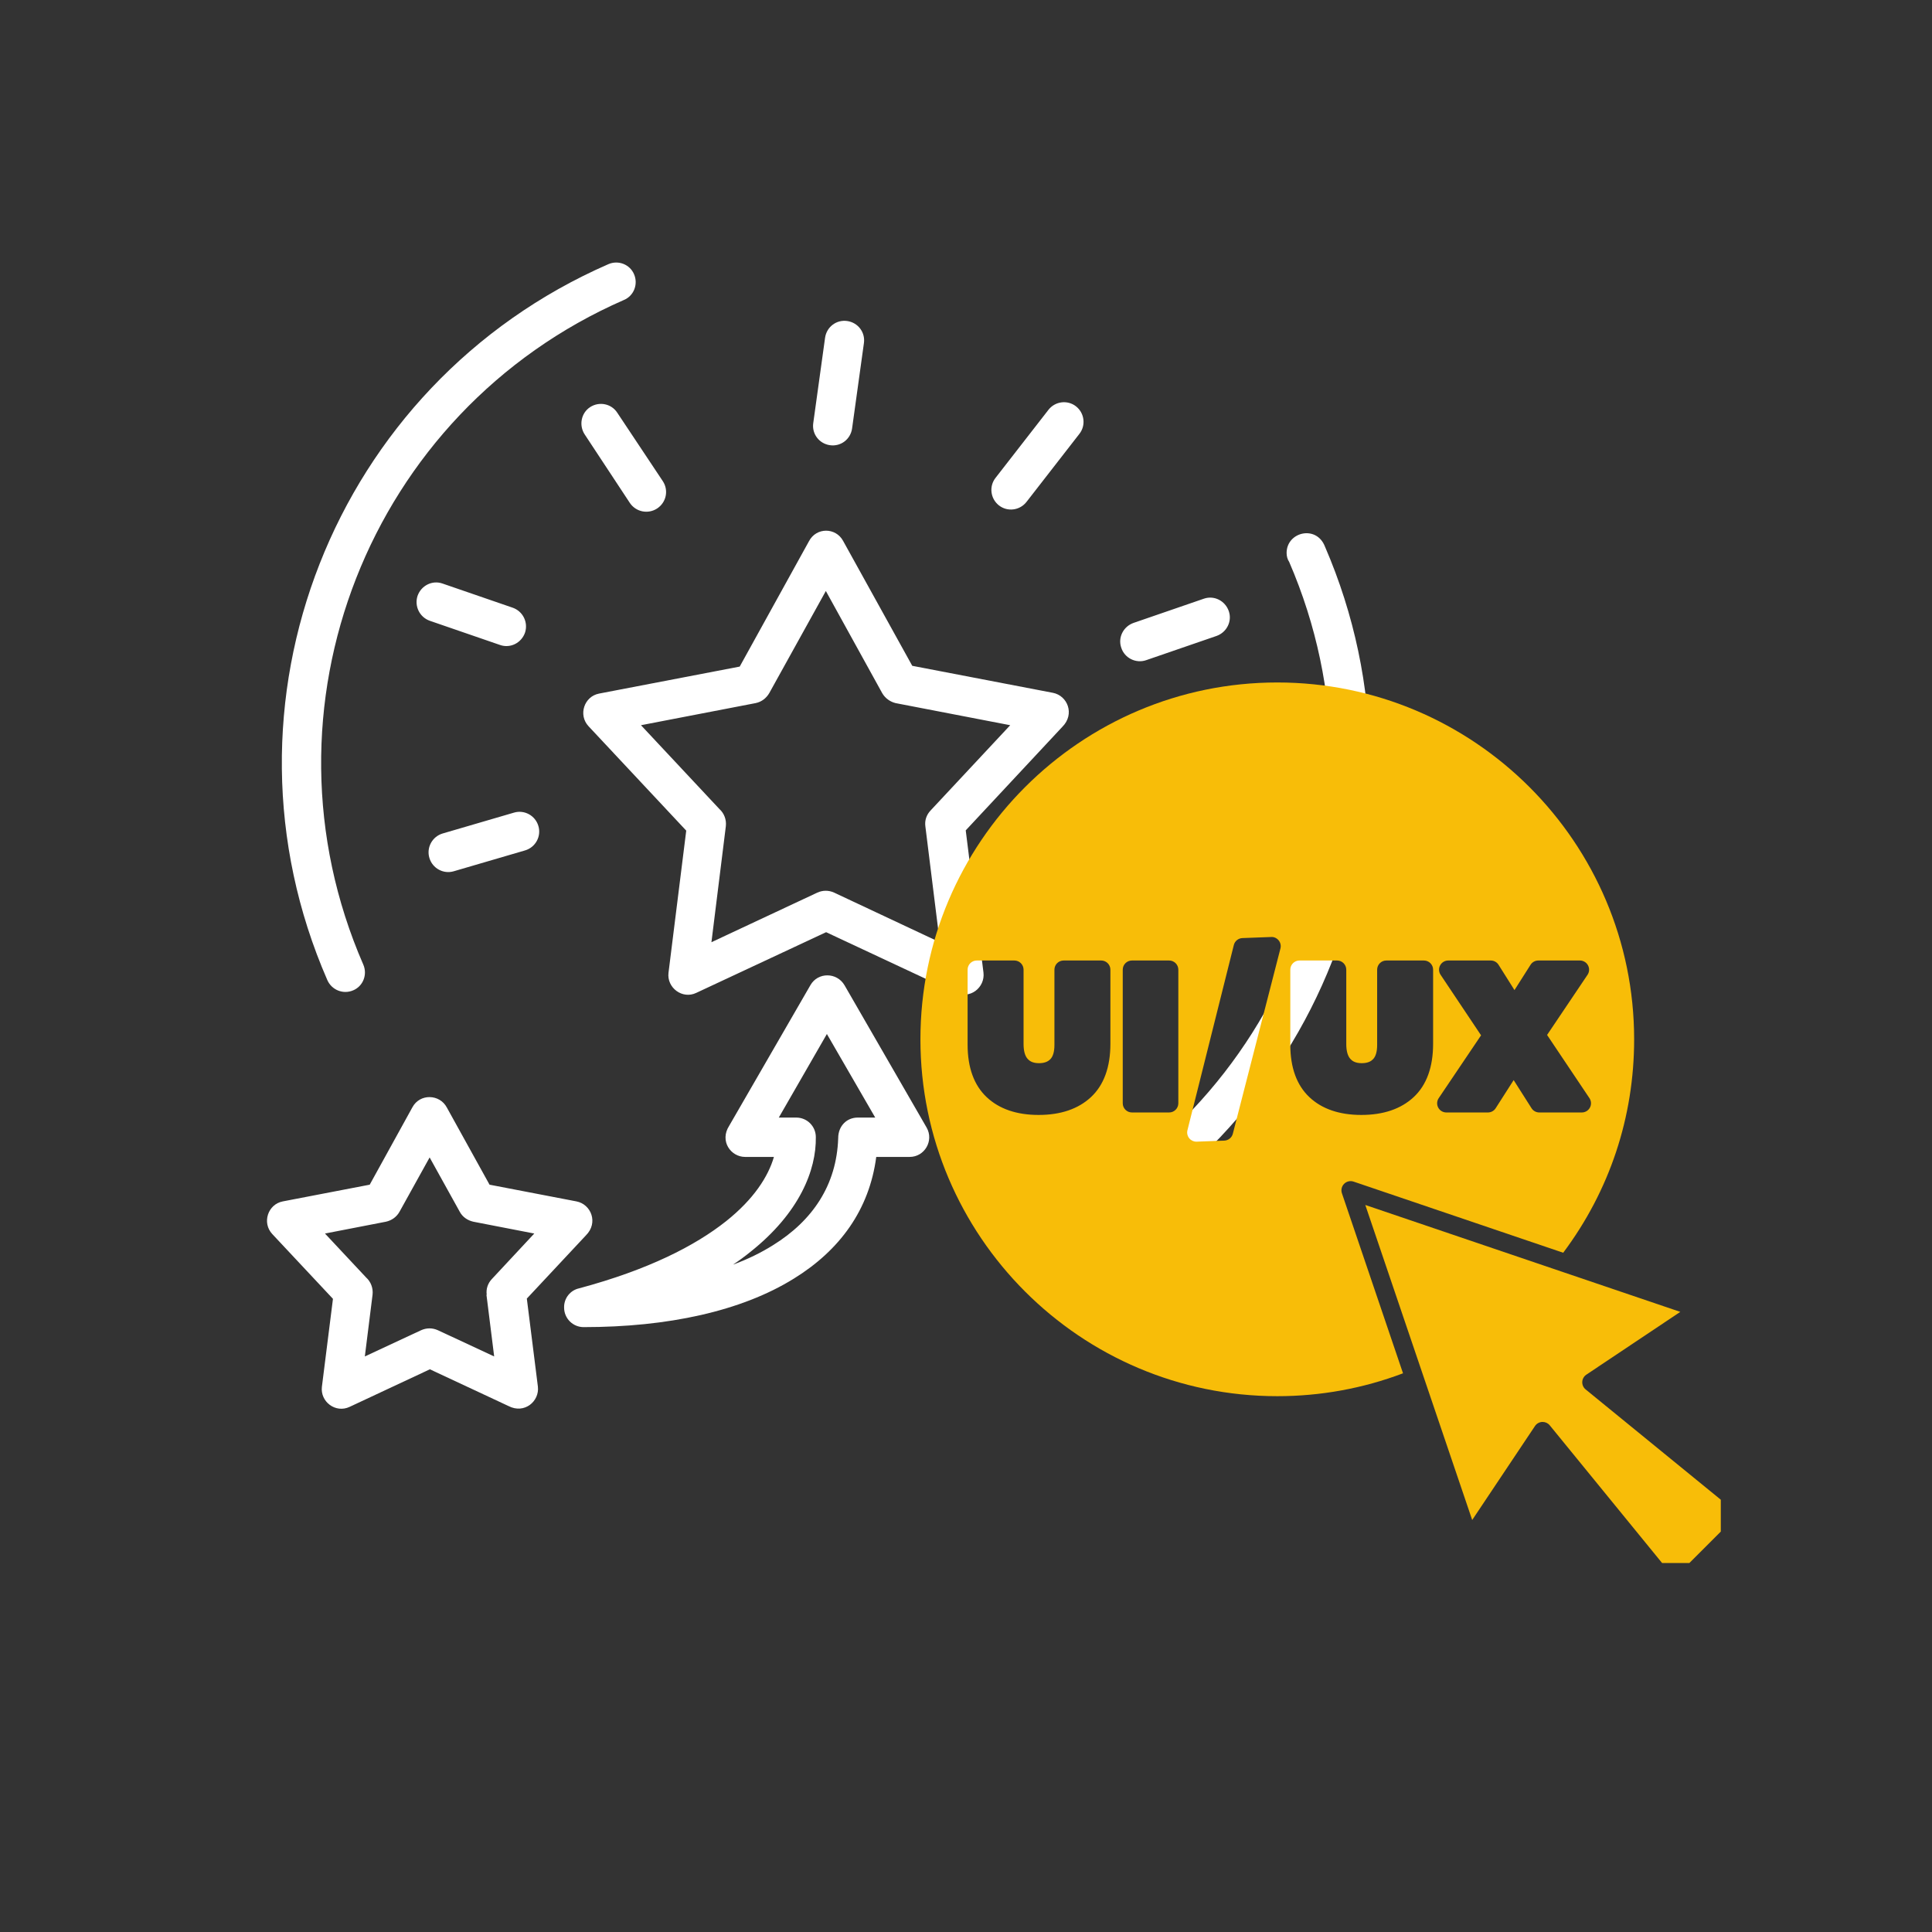 <svg xmlns="http://www.w3.org/2000/svg" xmlns:xlink="http://www.w3.org/1999/xlink" width="1080" zoomAndPan="magnify" viewBox="0 0 810 810" height="1080" preserveAspectRatio="xMidYMid meet" version="1.0"><rect x="0" y="0" width="810" height="810" fill="#333333" stroke="none"/><defs><clipPath id="db8a69dd5f"><path d="M 111 110 L 573.277 110 L 573.277 591 L 111 591 Z M 111 110 " clip-rule="nonzero"/></clipPath><clipPath id="7dbb2946f4"><path d="M 572 505 L 721.453 505 L 721.453 655.301 L 572 655.301 Z M 572 505 " clip-rule="nonzero"/></clipPath><clipPath id="4f07f7588a"><path d="M 385.84 286.129 L 686 286.129 L 686 586 L 385.84 586 Z M 385.84 286.129 " clip-rule="nonzero"/></clipPath></defs><g clip-path="url(#db8a69dd5f)"><path fill="#ffffff" d="M 539.418 231.82 C 539.418 222.98 551.922 219.965 555.48 229.125 C 580.383 286.691 579.734 348.891 558.5 403.008 C 537.156 457.336 495.113 503.477 437.441 528.699 C 436.363 529.129 435.285 529.453 434.207 529.453 C 425.367 529.453 422.457 516.949 431.512 513.391 C 484.766 490 523.57 447.203 543.301 396.969 C 563.027 346.734 563.566 288.957 540.496 235.594 C 539.742 234.516 539.418 233.117 539.418 231.82 Z M 152.312 404.406 C 154.145 408.613 152.207 413.461 148.109 415.188 C 143.906 417.02 139.055 415.078 137.223 410.875 C 86.879 295.422 139.699 161.105 255.047 110.762 C 259.25 108.93 264.102 110.871 265.824 114.969 C 267.656 119.172 265.719 124.023 261.621 125.746 C 154.578 172.531 105.637 297.254 152.312 404.406 Z M 187.348 464.344 L 205.242 496.684 L 241.68 503.691 C 247.824 504.875 250.949 512.637 245.668 517.918 L 220.875 544.438 L 225.508 581.305 C 226.262 587.449 219.902 592.949 213.219 589.5 L 180.234 574.082 L 146.602 589.82 C 140.672 592.625 134.203 587.664 134.957 581.414 L 139.594 544.547 L 114.152 517.379 C 109.734 512.637 112.32 504.875 118.57 503.691 L 155.008 496.684 L 172.902 464.234 C 176.027 458.414 184.328 458.629 187.348 464.344 Z M 192.738 508.004 L 180.125 485.258 L 167.512 508.004 C 166.328 510.156 164.277 511.668 161.801 512.207 L 136.25 517.164 L 153.5 535.598 C 155.438 537.324 156.516 540.02 156.195 542.82 L 152.961 568.691 L 176.566 557.699 C 178.723 556.727 181.203 556.621 183.574 557.699 L 207.184 568.691 L 203.949 542.82 L 204.055 542.82 C 203.734 540.449 204.488 538.078 206.211 536.246 L 224 517.164 L 198.449 512.207 C 196.078 511.668 193.922 510.266 192.738 508.004 Z M 242.863 540.125 C 271.754 532.363 291.375 522.34 304.418 511.992 C 316.059 502.719 322.098 493.234 324.469 485.043 L 312.395 485.043 C 306.359 485.043 301.613 478.359 305.711 471.996 L 339.773 413.031 C 342.902 407.535 350.879 407.535 354.113 413.141 L 388.5 472.754 C 391.625 478.25 387.637 485.043 381.387 485.043 L 367.371 485.043 C 364.461 507.246 352.062 524.172 332.875 536.031 C 310.887 549.719 279.945 556.402 244.695 556.402 C 240.168 556.402 236.504 552.738 236.504 548.211 C 236.395 544.223 239.199 540.879 242.863 540.125 Z M 314.656 524.82 C 312.395 526.652 309.914 528.484 307.328 530.207 C 313.473 527.945 319.188 525.141 324.145 522.016 C 340.637 511.773 350.77 496.898 351.418 477.172 C 351.418 472.105 354.977 468.547 359.609 468.547 L 366.941 468.547 L 346.676 433.512 L 326.516 468.547 L 333.848 468.547 C 338.375 468.547 342.039 472.215 342.039 476.742 C 342.254 490.539 335.246 508.434 314.656 524.82 Z M 480.559 276.773 C 476.25 278.281 471.504 275.91 470.105 271.598 C 468.594 267.289 470.965 262.652 475.277 261.145 L 504.707 251.012 C 509.02 249.5 513.656 251.871 515.164 256.184 C 516.672 260.496 514.301 265.133 509.988 266.641 Z M 357.238 179.648 C 356.59 184.176 352.496 187.301 347.969 186.652 C 343.441 186.008 340.312 181.91 340.961 177.383 L 345.918 141.594 C 346.566 137.066 350.664 133.941 355.191 134.586 C 359.719 135.234 362.844 139.332 362.199 143.859 Z M 214.945 254.781 C 219.258 256.293 221.52 260.926 220.117 265.238 C 218.609 269.551 213.973 271.922 209.66 270.414 L 180.234 260.281 C 175.922 258.77 173.656 254.137 175.059 249.824 C 176.566 245.512 181.203 243.141 185.516 244.648 Z M 215.484 340.699 C 219.797 339.406 224.43 341.883 225.723 346.305 C 227.02 350.617 224.539 355.25 220.117 356.543 L 190.258 365.277 C 185.945 366.57 181.312 364.09 180.016 359.672 C 178.723 355.359 181.203 350.723 185.621 349.43 Z M 430.324 210.477 C 427.523 214.035 422.348 214.684 418.793 211.879 C 415.234 209.074 414.586 203.902 417.391 200.344 L 439.598 171.777 C 442.398 168.219 447.574 167.574 451.133 170.375 C 454.688 173.18 455.336 178.352 452.531 181.91 Z M 277.898 201.746 C 280.379 205.52 279.406 210.586 275.527 213.172 C 271.754 215.652 266.688 214.684 264.102 210.91 L 245.129 182.125 C 242.648 178.352 243.617 173.18 247.391 170.699 C 251.164 168.219 256.34 169.191 258.816 173.07 Z M 353.465 226.754 L 382.465 279.145 L 441.43 290.465 C 447.574 291.648 450.699 299.41 445.418 304.695 L 404.887 348.137 L 412.324 407.75 C 413.078 413.895 406.719 419.391 400.035 415.941 L 346.352 390.824 L 291.914 416.266 C 286.09 419.066 279.516 414.109 280.27 407.855 L 287.707 348.246 L 246.746 304.477 C 242.324 299.734 244.914 291.973 251.164 290.789 L 310.129 279.469 L 339.129 226.973 C 342.254 220.934 350.445 221.148 353.465 226.754 Z M 369.852 290.57 L 346.242 247.777 L 322.527 290.57 C 321.34 292.621 319.402 294.238 316.812 294.777 L 268.734 304.047 L 301.613 339.188 C 303.555 340.914 304.633 343.609 304.309 346.41 L 298.273 395.027 L 342.688 374.223 C 344.84 373.254 347.32 373.145 349.691 374.223 L 393.996 395.027 L 387.961 346.41 C 387.637 344.039 388.391 341.668 390.117 339.836 L 423.535 304.047 L 375.457 294.777 C 373.301 294.238 371.145 292.836 369.852 290.57 Z M 369.852 290.57 " fill-opacity="1" fill-rule="nonzero"/></g><g clip-path="url(#7dbb2946f4)"><path fill="#f8bd08" d="M 572.406 505.191 L 617.227 637.262 L 643.551 597.863 C 644.23 596.852 645.348 596.215 646.57 596.156 C 646.629 596.156 646.691 596.152 646.754 596.152 C 647.906 596.152 649.004 596.672 649.738 597.57 L 701.977 661.594 L 728.809 634.762 L 664.785 582.523 C 663.836 581.75 663.316 580.574 663.371 579.352 C 663.43 578.133 664.062 577.016 665.078 576.336 L 704.473 550.012 L 655.527 533.402 L 655.523 533.402 L 572.406 505.191 " fill-opacity="1" fill-rule="nonzero"/></g><g clip-path="url(#4f07f7588a)"><path fill="#f8bd08" d="M 540.965 437.988 L 540.965 406.547 C 540.965 404.422 542.688 402.695 544.816 402.695 L 560.578 402.695 C 562.707 402.695 564.43 404.422 564.43 406.547 L 564.43 437.672 C 564.43 440.602 565.016 442.727 566.172 443.98 C 566.871 444.742 568.109 445.742 570.902 445.742 C 573.73 445.742 574.988 444.773 575.684 444.047 C 576.805 442.879 577.375 440.867 577.375 438.07 L 577.375 406.547 C 577.375 404.422 579.098 402.695 581.223 402.695 L 596.988 402.695 C 599.113 402.695 600.836 404.422 600.836 406.547 L 600.836 437.594 C 600.836 447.41 598.098 454.938 592.688 459.973 C 587.359 464.934 579.973 467.445 570.742 467.445 C 561.551 467.445 554.23 464.941 548.977 460 C 543.66 454.992 540.965 447.59 540.965 437.988 Z M 536.828 397.645 L 516.875 475.316 C 516.453 476.965 514.992 478.141 513.289 478.207 L 501.723 478.645 C 501.672 478.648 501.625 478.648 501.578 478.648 C 500.418 478.648 499.32 478.125 498.59 477.223 C 497.824 476.281 497.547 475.035 497.84 473.859 L 517.289 396.207 C 517.707 394.543 519.168 393.359 520.879 393.293 L 532.953 392.84 C 534.152 392.742 535.332 393.328 536.098 394.27 C 536.859 395.219 537.133 396.469 536.828 397.645 Z M 494.02 462.555 C 494.02 464.68 492.293 466.406 490.168 466.406 L 474.566 466.406 C 472.441 466.406 470.715 464.68 470.715 462.555 L 470.715 406.547 C 470.715 404.422 472.441 402.695 474.566 402.695 L 490.168 402.695 C 492.293 402.695 494.02 404.422 494.02 406.547 Z M 465.539 437.594 C 465.539 447.41 462.797 454.938 457.391 459.973 C 452.062 464.934 444.676 467.445 435.445 467.445 C 426.254 467.445 418.934 464.941 413.684 460 C 408.367 454.992 405.672 447.59 405.672 437.988 L 405.672 406.547 C 405.672 404.422 407.395 402.695 409.523 402.695 L 425.285 402.695 C 427.41 402.695 429.133 404.422 429.133 406.547 L 429.133 437.672 C 429.133 440.602 429.719 442.727 430.879 443.98 C 431.57 444.738 432.816 445.742 435.605 445.742 C 437.73 445.742 439.293 445.188 440.383 444.047 C 441.508 442.875 442.074 440.867 442.074 438.07 L 442.074 406.547 C 442.074 404.422 443.801 402.695 445.926 402.695 L 461.688 402.695 C 463.816 402.695 465.539 404.422 465.539 406.547 Z M 603.188 460.402 L 620.941 434.062 L 603.977 408.688 C 603.188 407.508 603.113 405.984 603.781 404.73 C 604.453 403.477 605.754 402.695 607.18 402.695 L 625.02 402.695 C 626.344 402.695 627.574 403.375 628.277 404.496 L 634.953 415.102 L 641.695 404.484 C 642.402 403.371 643.625 402.695 644.941 402.695 L 662.387 402.695 C 663.809 402.695 665.113 403.48 665.785 404.734 C 666.453 405.996 666.375 407.516 665.578 408.695 L 648.621 433.91 L 666.387 460.41 C 667.176 461.594 667.254 463.117 666.582 464.367 C 665.914 465.621 664.605 466.406 663.188 466.406 L 645.344 466.406 C 644.027 466.406 642.797 465.73 642.094 464.617 L 634.609 452.836 L 627.066 464.629 C 626.359 465.738 625.137 466.406 623.824 466.406 L 606.379 466.406 C 604.957 466.406 603.648 465.621 602.977 464.363 C 602.309 463.109 602.387 461.582 603.188 460.402 Z M 563.531 496.32 C 564.566 495.277 566.105 494.93 567.492 495.395 L 655.379 525.219 C 674.848 499.207 685.121 468.328 685.121 435.742 C 685.121 353.246 618.004 286.129 535.508 286.129 C 453.008 286.129 385.891 353.246 385.891 435.742 C 385.891 518.238 453.008 585.355 535.508 585.355 C 553.629 585.355 571.348 582.133 588.223 575.766 L 562.605 500.277 C 562.137 498.891 562.492 497.352 563.531 496.32 " fill-opacity="1" fill-rule="nonzero"/></g></svg>